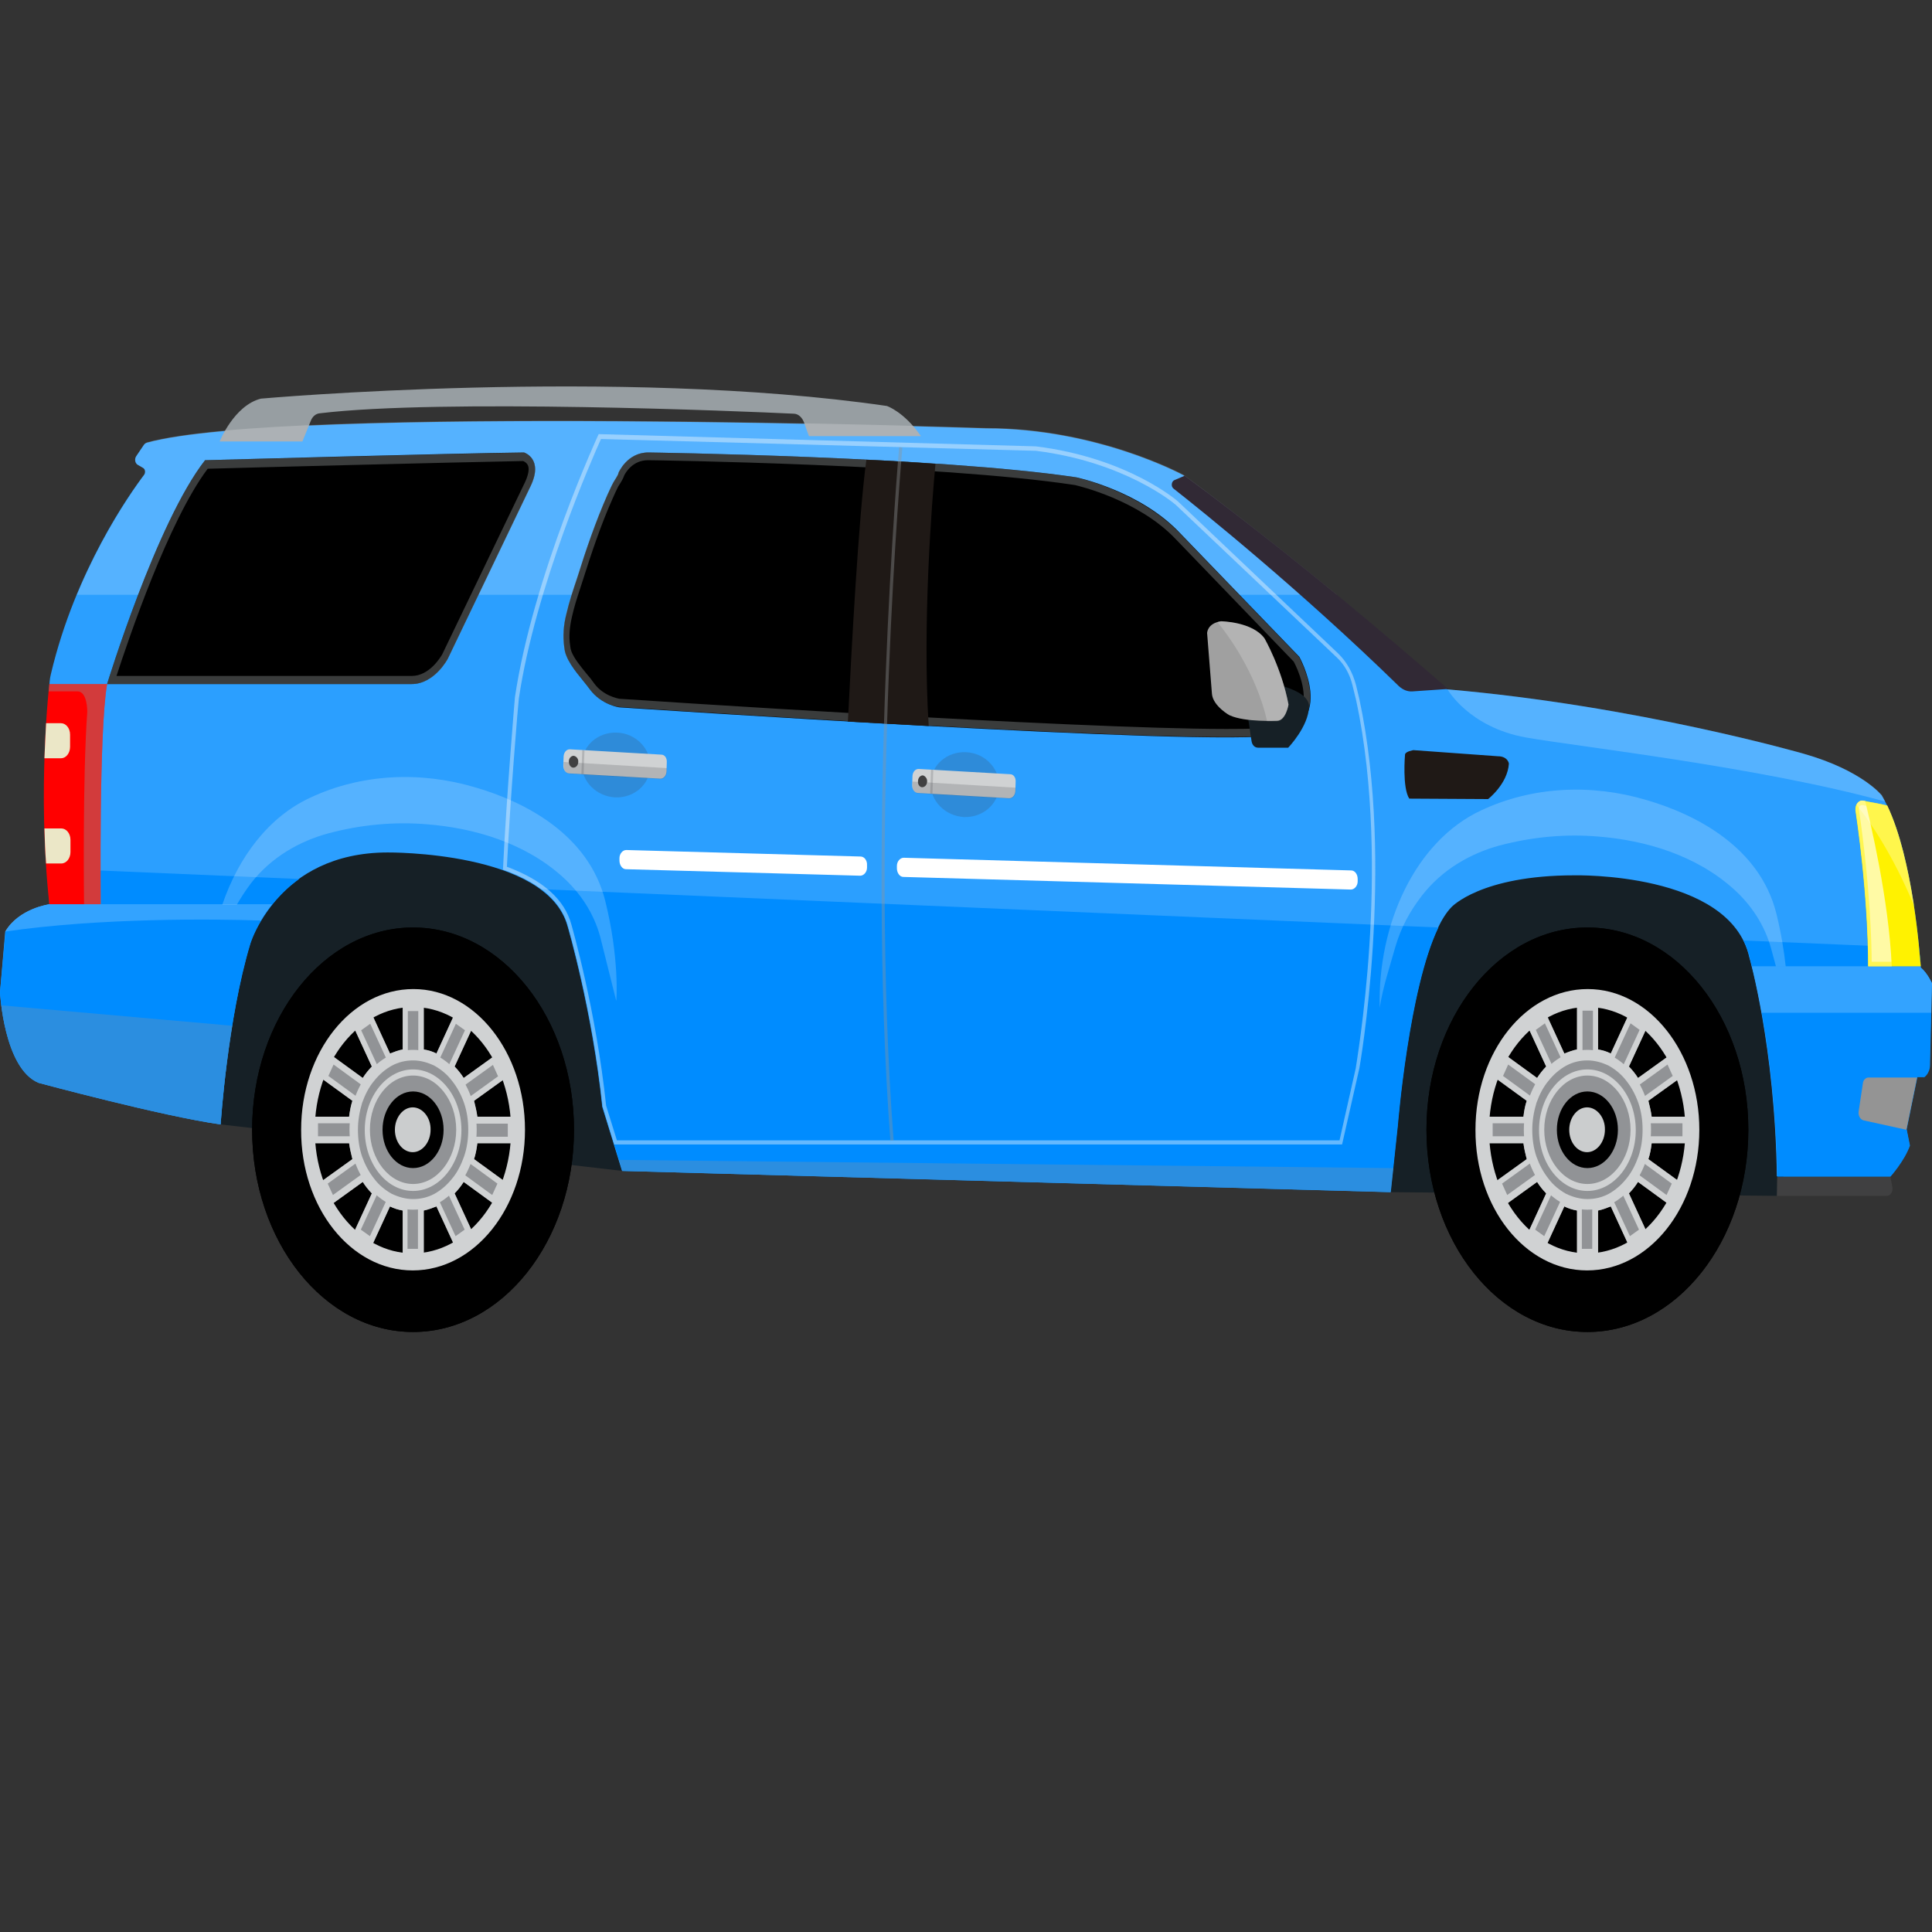 <svg width="30" height="30" viewBox="0 0 30 30" fill="none" xmlns="http://www.w3.org/2000/svg">
<rect x="0" y="0" width="30" height="30" fill="#333333" stroke="none"/>
<g clip-path="url(#clip0_2152_2560)">
<path d="M3.426 17.46L9.664 18.182L21.596 18.512L27.592 18.569L28.146 16.929L27.592 13.718L25.138 12.813H2.6L3.426 17.46Z" fill="#162026"/>
<path d="M29.824 15.023C29.824 15.023 29.718 13.18 29.219 12.351C29.219 12.351 28.917 11.964 28.01 11.705C28.01 11.705 25.425 10.958 22.472 10.704C22.472 10.704 20.497 8.944 18.376 7.38C18.376 7.38 17.046 6.652 15.312 6.652C15.312 6.652 4.429 6.285 2.283 6.874C2.262 6.88 2.242 6.893 2.227 6.918L2.116 7.083C2.086 7.127 2.096 7.19 2.136 7.216L2.222 7.266C2.257 7.285 2.262 7.342 2.237 7.374C2.015 7.665 1.169 8.862 0.791 10.464C0.771 10.54 0.766 10.616 0.766 10.698V14.041C0.766 14.041 0.292 14.105 0.081 14.466L0 15.409C0 15.409 0.06 16.593 0.6 16.815C0.6 16.815 2.524 17.334 3.426 17.46C3.426 17.46 3.532 15.827 3.885 14.649C3.885 14.649 4.308 13.237 6.021 13.237C6.021 13.237 8.495 13.212 8.813 14.383C8.813 14.383 9.195 15.681 9.352 17.188L9.659 18.182L21.59 18.512L21.701 17.48C21.701 17.48 21.923 14.719 22.538 14.086C22.538 14.086 22.991 13.592 24.447 13.592C24.447 13.592 26.866 13.535 27.163 14.864C27.163 14.864 27.561 16.245 27.591 18.265H29.35C29.35 18.265 29.567 18.024 29.652 17.783L29.602 17.53L29.768 16.72H29.869C29.869 16.72 29.965 16.663 29.965 16.517C29.965 16.504 29.965 16.498 29.965 16.485L29.995 15.257C30 15.27 29.93 15.111 29.824 15.023Z" fill="#2B9FFF"/>
<path d="M29.874 16.732C29.874 16.732 29.97 16.675 29.97 16.529C29.97 16.517 29.97 16.51 29.97 16.498L30 15.269C30 15.269 29.93 15.111 29.824 15.022C29.824 15.022 29.819 14.908 29.799 14.719L27.073 14.604C27.113 14.687 27.148 14.775 27.169 14.87C27.169 14.87 27.567 16.251 27.597 18.271H29.355C29.355 18.271 29.572 18.03 29.658 17.789L29.607 17.536L29.773 16.726H29.874V16.732Z" fill="#008CFF"/>
<path d="M3.89 14.649C3.89 14.649 4.066 14.066 4.646 13.649L0.771 13.484V14.041C0.771 14.041 0.297 14.104 0.086 14.465L0 15.409C0 15.409 0.06 16.593 0.6 16.814C0.6 16.814 2.524 17.334 3.426 17.46C3.426 17.46 3.532 15.827 3.89 14.649Z" fill="#008CFF"/>
<path d="M21.706 17.479C21.706 17.479 21.878 15.345 22.336 14.402L8.399 13.807C8.601 13.959 8.752 14.142 8.818 14.383C8.818 14.383 9.201 15.681 9.357 17.188L9.664 18.182L21.596 18.511L21.706 17.479Z" fill="#008CFF"/>
<path d="M13.771 6.304C9.599 5.696 4.051 6.19 4.051 6.19C3.633 6.297 3.411 6.855 3.411 6.855H4.696L4.827 6.532C4.852 6.468 4.903 6.424 4.963 6.418C6.853 6.19 11.538 6.386 12.325 6.424C12.395 6.424 12.456 6.481 12.486 6.563L12.561 6.772H14.3C14.038 6.392 13.771 6.304 13.771 6.304Z" fill="#979EA2"/>
<path opacity="0.2" d="M1.194 9.236H20.759C20.069 8.672 19.238 8.007 18.381 7.374C18.381 7.374 17.051 6.646 15.318 6.646C15.318 6.646 4.434 6.279 2.288 6.867C2.268 6.874 2.247 6.886 2.232 6.912L2.116 7.083C2.086 7.127 2.096 7.19 2.137 7.216L2.222 7.266C2.257 7.285 2.263 7.342 2.237 7.374C2.081 7.589 1.597 8.267 1.194 9.236Z" fill="white"/>
<path d="M27.148 17.543C27.148 19.278 26.03 20.683 24.649 20.683C23.268 20.683 22.15 19.278 22.15 17.543C22.15 15.808 23.268 14.402 24.649 14.402C26.03 14.402 27.148 15.808 27.148 17.543Z" fill="black"/>
<path d="M24.649 14.402C23.268 14.402 22.15 15.808 22.15 17.543C22.15 19.278 23.268 20.683 24.649 20.683C26.03 20.683 27.148 19.278 27.148 17.543C27.148 15.808 26.03 14.402 24.649 14.402ZM26.287 19.601C26.075 19.867 25.828 20.076 25.551 20.227C25.264 20.38 24.962 20.456 24.649 20.456C24.337 20.456 24.034 20.38 23.747 20.227C23.47 20.082 23.223 19.873 23.012 19.601C22.8 19.335 22.634 19.024 22.513 18.676C22.392 18.315 22.331 17.936 22.331 17.543C22.331 17.15 22.392 16.77 22.513 16.41C22.629 16.061 22.795 15.751 23.012 15.485C23.223 15.219 23.47 15.01 23.747 14.858C24.034 14.706 24.337 14.63 24.649 14.63C24.962 14.63 25.264 14.706 25.551 14.858C25.828 15.004 26.075 15.213 26.287 15.485C26.498 15.751 26.665 16.061 26.785 16.41C26.906 16.77 26.967 17.15 26.967 17.543C26.967 17.936 26.906 18.315 26.785 18.676C26.665 19.024 26.498 19.335 26.287 19.601Z" fill="black"/>
<path d="M24.649 15.092C23.576 15.092 22.699 16.194 22.699 17.543C22.699 18.891 23.576 19.993 24.649 19.993C25.722 19.993 26.599 18.891 26.599 17.543C26.599 16.194 25.722 15.092 24.649 15.092ZM26.347 17.543C26.347 17.834 26.302 18.113 26.216 18.372C26.131 18.625 26.01 18.853 25.853 19.05C25.697 19.246 25.516 19.398 25.314 19.506C25.103 19.619 24.881 19.67 24.654 19.67C24.422 19.67 24.201 19.613 23.994 19.506C23.793 19.398 23.611 19.246 23.455 19.05C23.299 18.853 23.178 18.625 23.092 18.372C23.002 18.106 22.961 17.828 22.961 17.543C22.961 17.251 23.007 16.973 23.092 16.713C23.178 16.46 23.299 16.232 23.455 16.036C23.611 15.839 23.793 15.688 23.994 15.58C24.206 15.466 24.427 15.415 24.654 15.415C24.886 15.415 25.108 15.472 25.314 15.58C25.516 15.688 25.697 15.839 25.853 16.036C26.01 16.232 26.131 16.46 26.216 16.713C26.302 16.979 26.347 17.258 26.347 17.543Z" fill="black"/>
<path d="M26.387 17.543C26.387 18.752 25.606 19.727 24.644 19.727C23.682 19.727 22.906 18.752 22.911 17.543C22.911 16.334 23.692 15.358 24.654 15.358C25.611 15.358 26.387 16.34 26.387 17.543Z" fill="#D0D2D3"/>
<path d="M26.201 17.543C26.201 18.619 25.501 19.493 24.644 19.493C23.788 19.493 23.092 18.619 23.097 17.543C23.097 16.467 23.798 15.593 24.654 15.593C25.511 15.593 26.201 16.467 26.201 17.543Z" fill="black"/>
<path d="M26.201 17.752V17.34H25.647C25.637 17.258 25.616 17.176 25.596 17.093L26.08 16.745L25.919 16.391L25.435 16.739C25.395 16.675 25.344 16.612 25.294 16.561L25.571 15.96L25.289 15.757L25.012 16.359C24.951 16.327 24.886 16.308 24.815 16.296V15.599H24.488V16.296C24.422 16.308 24.357 16.334 24.291 16.359L24.014 15.757L23.732 15.96L24.009 16.561C23.959 16.612 23.908 16.675 23.868 16.739L23.389 16.391L23.228 16.745L23.707 17.093C23.681 17.169 23.666 17.252 23.656 17.34H23.102V17.752H23.656C23.666 17.834 23.686 17.916 23.707 17.999L23.223 18.347L23.384 18.702L23.868 18.353C23.908 18.417 23.959 18.48 24.009 18.531L23.732 19.132L24.014 19.335L24.291 18.733C24.352 18.765 24.417 18.784 24.488 18.797V19.493H24.815V18.797C24.881 18.784 24.946 18.759 25.012 18.733L25.289 19.335L25.571 19.132L25.294 18.531C25.344 18.48 25.395 18.417 25.435 18.353L25.914 18.702L26.075 18.347L25.596 17.999C25.621 17.923 25.637 17.841 25.647 17.752H26.201Z" fill="#919396"/>
<path d="M25.123 17.543C25.123 17.872 24.911 18.138 24.649 18.138C24.387 18.138 24.175 17.872 24.175 17.543C24.175 17.214 24.387 16.948 24.649 16.948C24.911 16.948 25.123 17.214 25.123 17.543Z" fill="black"/>
<path d="M24.649 18.493C24.236 18.493 23.898 18.069 23.898 17.549C23.898 17.03 24.236 16.606 24.649 16.606C25.062 16.606 25.4 17.03 25.4 17.549C25.4 18.069 25.062 18.493 24.649 18.493ZM24.649 16.701C24.281 16.701 23.979 17.081 23.979 17.543C23.979 18.005 24.281 18.385 24.649 18.385C25.017 18.385 25.319 18.005 25.319 17.543C25.319 17.081 25.017 16.701 24.649 16.701Z" fill="#D0D2D3"/>
<path d="M24.921 17.543C24.921 17.733 24.795 17.891 24.644 17.891C24.493 17.891 24.367 17.739 24.367 17.543C24.367 17.353 24.493 17.195 24.644 17.195C24.795 17.195 24.926 17.353 24.921 17.543Z" fill="#CBCDCE"/>
<path d="M24.649 16.302C24.105 16.302 23.662 16.859 23.662 17.543C23.662 18.227 24.105 18.784 24.649 18.784C25.193 18.784 25.637 18.227 25.637 17.543C25.637 16.859 25.193 16.302 24.649 16.302ZM25.506 17.543C25.506 17.688 25.486 17.828 25.44 17.961C25.395 18.087 25.334 18.208 25.254 18.303C25.173 18.404 25.082 18.48 24.982 18.537C24.876 18.594 24.765 18.619 24.649 18.619C24.533 18.619 24.422 18.587 24.317 18.537C24.216 18.48 24.12 18.404 24.045 18.303C23.964 18.201 23.904 18.087 23.858 17.961C23.813 17.828 23.793 17.688 23.793 17.543C23.793 17.397 23.818 17.258 23.858 17.125C23.904 16.998 23.964 16.878 24.045 16.783C24.125 16.682 24.216 16.606 24.317 16.549C24.422 16.492 24.533 16.466 24.649 16.466C24.765 16.466 24.876 16.498 24.982 16.549C25.082 16.606 25.178 16.682 25.254 16.783C25.334 16.884 25.395 16.998 25.44 17.125C25.486 17.258 25.506 17.397 25.506 17.543Z" fill="#D0D2D3"/>
<path d="M24.654 15.435C23.727 15.435 22.971 16.378 22.966 17.549C22.966 18.714 23.717 19.664 24.644 19.664C25.571 19.664 26.327 18.721 26.332 17.549C26.332 16.378 25.581 15.435 24.654 15.435ZM24.644 19.462C23.803 19.462 23.122 18.607 23.122 17.549C23.122 16.492 23.808 15.637 24.649 15.637C25.491 15.637 26.171 16.492 26.171 17.549C26.171 18.6 25.486 19.462 24.644 19.462Z" fill="#D0D2D3"/>
<path d="M26.201 17.752V17.34H25.647C25.637 17.258 25.616 17.176 25.596 17.093L26.08 16.745L25.919 16.391L25.435 16.739C25.395 16.675 25.344 16.612 25.294 16.561L25.571 15.96L25.289 15.757L25.012 16.359C24.951 16.327 24.886 16.308 24.815 16.296V15.599H24.488V16.296C24.422 16.308 24.357 16.334 24.291 16.359L24.014 15.757L23.732 15.96L24.009 16.561C23.959 16.612 23.908 16.675 23.868 16.739L23.389 16.391L23.228 16.745L23.707 17.093C23.681 17.169 23.666 17.252 23.656 17.34H23.102V17.752H23.656C23.666 17.834 23.686 17.916 23.707 17.999L23.223 18.347L23.384 18.702L23.868 18.353C23.908 18.417 23.959 18.48 24.009 18.531L23.732 19.132L24.014 19.335L24.291 18.733C24.352 18.765 24.417 18.784 24.488 18.797V19.493H24.815V18.797C24.881 18.784 24.946 18.759 25.012 18.733L25.289 19.335L25.571 19.132L25.294 18.531C25.344 18.48 25.395 18.417 25.435 18.353L25.914 18.702L26.075 18.347L25.596 17.999C25.621 17.923 25.637 17.841 25.647 17.752H26.201ZM25.551 18.081L25.959 18.379L25.878 18.556L25.47 18.258L25.41 18.214L25.364 18.284C25.324 18.341 25.279 18.398 25.233 18.448L25.178 18.505L25.213 18.581L25.45 19.094L25.309 19.195L25.072 18.683L25.037 18.607L24.971 18.638C24.916 18.664 24.855 18.689 24.795 18.695L24.724 18.708V18.797V19.392H24.563V18.797V18.708L24.493 18.695C24.432 18.683 24.372 18.664 24.316 18.638L24.251 18.607L24.216 18.683L23.979 19.195L23.838 19.094L24.075 18.581L24.11 18.505L24.054 18.448C24.009 18.398 23.964 18.347 23.923 18.284L23.878 18.214L23.817 18.258L23.404 18.556L23.324 18.379L23.737 18.081L23.797 18.037L23.772 17.954C23.752 17.885 23.737 17.809 23.727 17.733L23.717 17.644H23.646H23.178V17.442H23.651H23.722L23.732 17.353C23.742 17.277 23.757 17.201 23.782 17.131L23.808 17.049L23.747 17.005L23.339 16.707L23.419 16.53L23.828 16.828L23.888 16.872L23.933 16.802C23.974 16.745 24.019 16.688 24.064 16.637L24.12 16.581L24.085 16.505L23.848 15.992L23.989 15.89L24.226 16.403L24.261 16.479L24.326 16.448C24.382 16.422 24.442 16.397 24.503 16.391L24.573 16.378V16.289V15.694H24.735V16.289V16.378L24.805 16.391C24.866 16.403 24.926 16.422 24.982 16.448L25.047 16.479L25.082 16.403L25.319 15.89L25.46 15.992L25.223 16.505L25.188 16.581L25.244 16.637C25.289 16.688 25.334 16.739 25.375 16.802L25.42 16.872L25.48 16.828L25.893 16.53L25.974 16.707L25.561 17.005L25.5 17.049L25.526 17.131C25.546 17.201 25.561 17.277 25.571 17.353L25.581 17.442H25.652H26.125V17.644H25.652H25.581L25.571 17.733C25.561 17.809 25.546 17.885 25.521 17.954L25.495 18.037L25.551 18.081Z" fill="#D0D2D3"/>
<path d="M8.913 17.543C8.913 19.278 7.795 20.683 6.414 20.683C5.034 20.683 3.915 19.278 3.915 17.543C3.915 15.808 5.034 14.402 6.414 14.402C7.795 14.402 8.913 15.808 8.913 17.543Z" fill="black"/>
<path d="M6.414 14.402C5.034 14.402 3.915 15.808 3.915 17.543C3.915 19.278 5.034 20.683 6.414 20.683C7.795 20.683 8.913 19.278 8.913 17.543C8.913 15.808 7.795 14.402 6.414 14.402ZM8.052 19.601C7.84 19.867 7.593 20.076 7.316 20.227C7.029 20.38 6.727 20.456 6.414 20.456C6.102 20.456 5.799 20.38 5.512 20.227C5.235 20.082 4.988 19.873 4.777 19.601C4.565 19.335 4.399 19.024 4.278 18.676C4.157 18.315 4.096 17.936 4.096 17.543C4.096 17.15 4.157 16.77 4.278 16.41C4.394 16.061 4.56 15.751 4.777 15.485C4.988 15.219 5.235 15.01 5.512 14.858C5.799 14.706 6.102 14.63 6.414 14.63C6.727 14.63 7.029 14.706 7.316 14.858C7.593 15.004 7.84 15.213 8.052 15.485C8.263 15.751 8.43 16.061 8.551 16.41C8.672 16.77 8.732 17.15 8.732 17.543C8.732 17.936 8.672 18.315 8.551 18.676C8.43 19.024 8.263 19.335 8.052 19.601Z" fill="black"/>
<path d="M6.414 15.092C5.341 15.092 4.464 16.194 4.464 17.543C4.464 18.891 5.341 19.993 6.414 19.993C7.488 19.993 8.364 18.891 8.364 17.543C8.364 16.194 7.488 15.092 6.414 15.092ZM8.112 17.543C8.112 17.834 8.067 18.113 7.981 18.372C7.896 18.625 7.775 18.853 7.619 19.05C7.462 19.246 7.281 19.398 7.079 19.506C6.868 19.619 6.646 19.67 6.419 19.67C6.188 19.67 5.966 19.613 5.759 19.506C5.558 19.398 5.376 19.246 5.22 19.05C5.064 18.853 4.943 18.625 4.857 18.372C4.767 18.106 4.726 17.828 4.726 17.543C4.726 17.251 4.772 16.973 4.857 16.713C4.943 16.46 5.064 16.232 5.22 16.036C5.376 15.839 5.558 15.688 5.759 15.58C5.971 15.466 6.193 15.415 6.419 15.415C6.651 15.415 6.873 15.472 7.079 15.58C7.281 15.688 7.462 15.839 7.619 16.036C7.775 16.232 7.896 16.46 7.981 16.713C8.067 16.979 8.112 17.258 8.112 17.543Z" fill="black"/>
<path d="M8.152 17.543C8.152 18.752 7.371 19.727 6.409 19.727C5.447 19.727 4.671 18.752 4.676 17.543C4.676 16.334 5.457 15.358 6.419 15.358C7.377 15.358 8.152 16.34 8.152 17.543Z" fill="#D0D2D3"/>
<path d="M7.966 17.543C7.966 18.619 7.266 19.493 6.409 19.493C5.553 19.493 4.857 18.619 4.862 17.543C4.862 16.467 5.563 15.593 6.419 15.593C7.276 15.593 7.966 16.467 7.966 17.543Z" fill="black"/>
<path d="M7.966 17.752V17.34H7.412C7.402 17.258 7.381 17.176 7.361 17.093L7.845 16.745L7.684 16.391L7.2 16.739C7.16 16.675 7.109 16.612 7.059 16.561L7.336 15.96L7.054 15.757L6.777 16.359C6.716 16.327 6.651 16.308 6.58 16.296V15.599H6.253V16.296C6.187 16.308 6.122 16.334 6.056 16.359L5.779 15.757L5.497 15.96L5.774 16.561C5.724 16.612 5.673 16.675 5.633 16.739L5.154 16.391L4.993 16.745L5.472 17.093C5.447 17.169 5.432 17.252 5.421 17.34H4.867V17.752H5.421C5.432 17.834 5.452 17.916 5.472 17.999L4.988 18.347L5.149 18.702L5.633 18.353C5.673 18.417 5.724 18.48 5.774 18.531L5.497 19.132L5.779 19.335L6.056 18.733C6.117 18.765 6.182 18.784 6.253 18.797V19.493H6.58V18.797C6.646 18.784 6.711 18.759 6.777 18.733L7.054 19.335L7.336 19.132L7.059 18.531C7.109 18.48 7.16 18.417 7.2 18.353L7.679 18.702L7.84 18.347L7.361 17.999C7.386 17.923 7.402 17.841 7.412 17.752H7.966Z" fill="#919396"/>
<path d="M6.888 17.543C6.888 17.872 6.676 18.138 6.414 18.138C6.152 18.138 5.94 17.872 5.94 17.543C5.94 17.214 6.152 16.948 6.414 16.948C6.676 16.948 6.888 17.214 6.888 17.543Z" fill="black"/>
<path d="M6.414 18.493C6.001 18.493 5.664 18.069 5.664 17.549C5.664 17.03 6.001 16.606 6.414 16.606C6.827 16.606 7.165 17.03 7.165 17.549C7.165 18.069 6.827 18.493 6.414 18.493ZM6.414 16.701C6.041 16.701 5.744 17.081 5.744 17.543C5.744 18.005 6.047 18.385 6.414 18.385C6.782 18.385 7.084 18.005 7.084 17.543C7.084 17.081 6.782 16.701 6.414 16.701Z" fill="#D0D2D3"/>
<path d="M6.686 17.543C6.686 17.733 6.56 17.891 6.409 17.891C6.258 17.891 6.132 17.739 6.132 17.543C6.132 17.353 6.258 17.195 6.409 17.195C6.56 17.195 6.691 17.353 6.686 17.543Z" fill="#CBCDCE"/>
<path d="M6.414 16.302C5.87 16.302 5.427 16.859 5.427 17.543C5.427 18.227 5.87 18.784 6.414 18.784C6.958 18.784 7.402 18.227 7.402 17.543C7.402 16.859 6.958 16.302 6.414 16.302ZM7.271 17.543C7.271 17.688 7.251 17.828 7.205 17.961C7.16 18.087 7.1 18.208 7.019 18.303C6.938 18.404 6.848 18.48 6.747 18.537C6.641 18.594 6.53 18.619 6.414 18.619C6.298 18.619 6.188 18.587 6.082 18.537C5.981 18.48 5.885 18.404 5.81 18.303C5.729 18.201 5.669 18.087 5.623 17.961C5.578 17.828 5.558 17.688 5.558 17.543C5.558 17.397 5.583 17.258 5.623 17.125C5.669 16.998 5.729 16.878 5.81 16.783C5.89 16.682 5.981 16.606 6.082 16.549C6.188 16.492 6.298 16.466 6.414 16.466C6.53 16.466 6.641 16.498 6.747 16.549C6.848 16.606 6.943 16.682 7.019 16.783C7.1 16.884 7.16 16.998 7.205 17.125C7.251 17.258 7.271 17.397 7.271 17.543Z" fill="#D0D2D3"/>
<path d="M6.419 15.435C5.492 15.435 4.736 16.378 4.731 17.549C4.731 18.714 5.482 19.664 6.409 19.664C7.336 19.664 8.092 18.721 8.097 17.549C8.097 16.378 7.346 15.435 6.419 15.435ZM6.409 19.462C5.568 19.462 4.888 18.607 4.888 17.549C4.888 16.492 5.573 15.637 6.414 15.637C7.256 15.637 7.936 16.492 7.936 17.549C7.936 18.6 7.251 19.462 6.409 19.462Z" fill="#D0D2D3"/>
<path d="M7.966 17.752V17.34H7.412C7.402 17.258 7.381 17.176 7.361 17.093L7.845 16.745L7.684 16.391L7.2 16.739C7.16 16.675 7.109 16.612 7.059 16.561L7.336 15.96L7.054 15.757L6.777 16.359C6.716 16.327 6.651 16.308 6.58 16.296V15.599H6.253V16.296C6.187 16.308 6.122 16.334 6.056 16.359L5.779 15.757L5.497 15.96L5.774 16.561C5.724 16.612 5.673 16.675 5.633 16.739L5.154 16.391L4.993 16.745L5.472 17.093C5.447 17.169 5.432 17.252 5.421 17.34H4.867V17.752H5.421C5.432 17.834 5.452 17.916 5.472 17.999L4.988 18.347L5.149 18.702L5.633 18.353C5.673 18.417 5.724 18.48 5.774 18.531L5.497 19.132L5.779 19.335L6.056 18.733C6.117 18.765 6.182 18.784 6.253 18.797V19.493H6.58V18.797C6.646 18.784 6.711 18.759 6.777 18.733L7.054 19.335L7.336 19.132L7.059 18.531C7.109 18.48 7.16 18.417 7.2 18.353L7.679 18.702L7.84 18.347L7.361 17.999C7.386 17.923 7.402 17.841 7.412 17.752H7.966ZM7.316 18.081L7.724 18.379L7.643 18.556L7.235 18.258L7.175 18.214L7.13 18.284C7.089 18.341 7.044 18.398 6.999 18.448L6.943 18.505L6.978 18.581L7.215 19.094L7.074 19.195L6.837 18.683L6.802 18.607L6.737 18.638C6.681 18.664 6.621 18.689 6.56 18.695L6.49 18.708V18.797V19.392H6.328V18.797V18.708L6.258 18.695C6.197 18.683 6.137 18.664 6.082 18.638L6.016 18.607L5.981 18.683L5.744 19.195L5.603 19.094L5.84 18.581L5.875 18.505L5.819 18.448C5.774 18.398 5.729 18.347 5.688 18.284L5.643 18.214L5.583 18.258L5.17 18.556L5.089 18.379L5.502 18.081L5.563 18.037L5.537 17.954C5.517 17.885 5.502 17.809 5.492 17.733L5.482 17.644H5.411H4.938V17.442H5.411H5.482L5.492 17.353C5.502 17.277 5.517 17.201 5.542 17.131L5.568 17.049L5.507 17.005L5.099 16.707L5.18 16.53L5.588 16.828L5.648 16.872L5.694 16.802C5.734 16.745 5.779 16.688 5.825 16.637L5.88 16.581L5.845 16.511L5.608 15.998L5.749 15.897L5.986 16.41L6.021 16.486L6.087 16.454C6.142 16.429 6.202 16.403 6.263 16.397L6.333 16.384V16.296V15.7H6.495V16.296V16.384L6.565 16.397C6.626 16.41 6.686 16.429 6.742 16.454L6.807 16.486L6.842 16.41L7.079 15.897L7.22 15.998L6.983 16.511L6.948 16.587L7.004 16.644C7.049 16.695 7.094 16.745 7.135 16.808L7.18 16.878L7.24 16.834L7.654 16.536L7.734 16.713L7.321 17.011L7.261 17.055L7.286 17.138C7.306 17.207 7.321 17.283 7.331 17.359L7.341 17.448H7.412H7.885V17.651H7.407H7.336L7.326 17.739C7.316 17.815 7.301 17.891 7.276 17.961L7.25 18.043L7.316 18.081Z" fill="#D0D2D3"/>
<path d="M1.663 10.622C1.663 10.622 2.428 8.115 3.184 7.146C3.184 7.146 7.024 7.039 8.137 7.026C8.137 7.026 8.445 7.121 8.238 7.551L6.953 10.23C6.953 10.23 6.747 10.622 6.394 10.622C6.046 10.622 1.663 10.622 1.663 10.622Z" fill="black"/>
<path d="M8.793 9.54C8.838 9.343 8.903 9.153 8.964 8.97C9.1 8.533 9.251 8.096 9.432 7.684C9.463 7.621 9.488 7.558 9.523 7.494C9.538 7.463 9.604 7.374 9.604 7.342C9.604 7.342 9.735 7.026 10.067 7.026C10.067 7.026 14.557 7.089 16.713 7.412C16.713 7.412 17.711 7.621 18.331 8.286L20.175 10.198C20.175 10.198 20.754 11.23 19.812 11.414C18.87 11.604 9.614 10.983 9.614 10.983C9.614 10.983 9.337 10.945 9.16 10.705C9.044 10.546 8.868 10.369 8.793 10.179C8.777 10.141 8.767 10.097 8.762 10.052C8.737 9.875 8.752 9.704 8.793 9.54Z" fill="black"/>
<path d="M18.396 7.387L18.235 7.456C18.189 7.475 18.179 7.558 18.225 7.589C18.638 7.912 20.19 9.16 21.721 10.654C21.782 10.711 21.858 10.742 21.933 10.736L22.487 10.698C22.477 10.698 20.512 8.944 18.396 7.387Z" fill="#312935"/>
<path opacity="0.4" d="M21.107 10.85L21.057 10.641C21.006 10.445 20.91 10.274 20.779 10.147L18.29 7.785C18.29 7.785 17.52 7.108 16.084 6.931L9.296 6.741C9.296 6.741 8.279 8.931 7.996 10.825C7.996 10.825 7.865 12.351 7.81 13.503C8.284 13.668 8.697 13.94 8.818 14.377C8.818 14.377 9.201 15.675 9.357 17.182L9.538 17.771H20.84L21.107 16.593C21.107 16.606 21.666 13.446 21.107 10.85ZM21.052 16.587L20.8 17.707H9.579L9.412 17.169C9.256 15.688 8.883 14.396 8.873 14.358C8.767 13.965 8.43 13.668 7.871 13.459C7.926 12.351 8.047 10.913 8.057 10.844C8.314 9.115 9.201 7.108 9.332 6.817L16.084 7C17.464 7.171 18.235 7.817 18.26 7.842L20.759 10.21C20.875 10.318 20.961 10.47 21.001 10.641L21.057 10.869C21.344 12.199 21.329 13.68 21.263 14.693C21.193 15.763 21.057 16.542 21.052 16.587Z" fill="#FCFCFC"/>
<path d="M21.817 11.718C21.817 11.718 21.772 12.23 21.883 12.401L23.107 12.408C23.107 12.408 23.41 12.174 23.43 11.857C23.43 11.857 23.415 11.743 23.258 11.743L21.948 11.648C21.948 11.648 21.822 11.667 21.817 11.718Z" fill="#1F1916"/>
<path d="M1.663 10.622H0.766C0.766 10.622 0.574 12.268 0.766 14.041H1.562C1.567 14.041 1.532 11.382 1.663 10.622Z" fill="#FF0000"/>
<path opacity="0.2" d="M27.355 15.726H29.99L30 15.27C30 15.27 29.93 15.111 29.824 15.023C29.824 15.023 29.824 15.017 29.824 15.004H27.204C27.239 15.143 27.294 15.39 27.355 15.726Z" fill="white"/>
<path d="M29.012 16.732C28.972 16.732 28.932 16.77 28.927 16.821L28.861 17.258C28.851 17.321 28.886 17.385 28.937 17.397L29.602 17.543L29.768 16.732H29.012Z" fill="#949494"/>
<path d="M29.823 15.004C29.813 14.82 29.703 13.338 29.305 12.509C29.189 12.477 29.007 12.452 28.932 12.433C28.861 12.42 28.801 12.496 28.811 12.585C29.022 14.022 29.007 15.004 29.007 15.004H29.823Z" fill="#FFF200"/>
<path d="M29.375 15.004C29.329 13.959 29.037 12.743 28.962 12.439C28.952 12.439 28.942 12.433 28.936 12.433C28.866 12.42 28.805 12.496 28.816 12.585C29.027 14.022 29.012 15.004 29.012 15.004H29.375Z" fill="#FFFAA5"/>
<path opacity="0.5" d="M29.763 14.934H29.607H29.063C29.063 14.68 29.042 13.781 28.866 12.572C28.861 12.547 28.871 12.528 28.876 12.521C28.886 12.509 28.896 12.502 28.911 12.502C28.916 12.502 28.916 12.502 28.922 12.502C29.012 12.521 29.178 12.547 29.269 12.572L29.34 12.591C29.33 12.566 29.314 12.534 29.304 12.509C29.189 12.477 29.007 12.452 28.932 12.433C28.927 12.433 28.922 12.433 28.916 12.433C28.851 12.433 28.801 12.509 28.816 12.585C29.027 14.022 29.012 15.003 29.012 15.003H29.828C29.828 14.991 29.823 14.965 29.823 14.934H29.763Z" fill="#FFF200"/>
<path d="M29.385 18.436L29.355 18.277H27.596L27.591 18.569H29.299C29.355 18.569 29.395 18.505 29.385 18.436Z" fill="#404041"/>
<path opacity="0.4" d="M1.663 10.622H1.401H0.766L0.756 10.736C0.756 10.736 1.048 10.736 1.204 10.736C1.36 10.736 1.355 11.053 1.355 11.053C1.28 12.091 1.305 14.041 1.305 14.041H1.567C1.567 14.041 1.532 11.382 1.663 10.622Z" fill="#909596"/>
<path opacity="0.3" d="M3.608 15.928L0.02 15.611C0.065 15.96 0.201 16.65 0.599 16.814C0.599 16.814 2.524 17.334 3.426 17.46C3.426 17.46 3.471 16.751 3.608 15.928Z" fill="#909596"/>
<path opacity="0.2" d="M27.576 15.004H27.728C27.703 14.769 27.657 14.484 27.582 14.181C27.325 13.161 26.347 12.648 25.556 12.42C24.72 12.173 23.803 12.205 22.996 12.585C21.979 13.06 21.389 14.351 21.424 15.649C21.475 15.32 21.576 15.029 21.666 14.706C21.757 14.396 21.893 14.149 22.079 13.908C22.397 13.497 22.84 13.25 23.284 13.129C23.788 12.996 24.306 12.946 24.82 12.99C25.541 13.047 26.332 13.275 26.922 13.807C27.189 14.047 27.405 14.364 27.506 14.744L27.576 15.004Z" fill="white"/>
<g opacity="0.4">
<path d="M8.137 7.026C7.019 7.045 3.184 7.146 3.184 7.146C2.428 8.115 1.663 10.622 1.663 10.622C1.663 10.622 6.046 10.622 6.399 10.622C6.752 10.622 6.958 10.23 6.958 10.23L8.243 7.551C8.445 7.121 8.137 7.026 8.137 7.026ZM8.152 7.488L6.867 10.16C6.852 10.185 6.676 10.496 6.394 10.496H1.809C1.995 9.926 2.615 8.09 3.225 7.279C3.643 7.266 7.059 7.178 8.122 7.159C8.142 7.165 8.188 7.191 8.203 7.241C8.218 7.292 8.203 7.38 8.152 7.488Z" fill="#909596"/>
<path d="M20.169 10.198L18.325 8.286C17.7 7.627 16.708 7.412 16.708 7.412C14.551 7.089 10.062 7.026 10.062 7.026C9.729 7.026 9.598 7.342 9.598 7.342C9.598 7.374 9.533 7.463 9.518 7.494C9.487 7.558 9.457 7.621 9.427 7.684C9.246 8.096 9.099 8.533 8.958 8.97C8.898 9.153 8.832 9.343 8.787 9.54C8.752 9.704 8.732 9.875 8.757 10.046C8.762 10.09 8.772 10.135 8.787 10.173C8.863 10.363 9.039 10.54 9.155 10.698C9.331 10.945 9.608 10.977 9.608 10.977C9.608 10.977 16.597 11.445 19.046 11.445C19.414 11.445 19.681 11.433 19.807 11.407C20.749 11.224 20.169 10.198 20.169 10.198ZM20.22 10.983C20.169 11.142 20.023 11.243 19.791 11.287C19.681 11.312 19.429 11.319 19.046 11.319C16.647 11.319 9.795 10.863 9.613 10.85C9.593 10.844 9.367 10.806 9.225 10.61C9.19 10.559 9.15 10.508 9.105 10.458C9.014 10.344 8.918 10.23 8.873 10.116C8.863 10.09 8.858 10.065 8.853 10.021C8.832 9.888 8.843 9.742 8.883 9.571C8.913 9.432 8.958 9.293 9.004 9.153C9.019 9.109 9.034 9.058 9.049 9.014C9.18 8.602 9.326 8.159 9.513 7.741C9.543 7.672 9.573 7.608 9.598 7.558C9.603 7.551 9.608 7.539 9.618 7.526C9.654 7.469 9.679 7.425 9.694 7.38C9.719 7.33 9.83 7.146 10.062 7.146C10.137 7.146 14.571 7.21 16.693 7.532C16.743 7.545 17.68 7.76 18.26 8.375L20.089 10.274C20.164 10.413 20.3 10.749 20.22 10.983Z" fill="#909596"/>
</g>
<path opacity="0.2" d="M15.514 12.212C15.504 12.49 15.257 12.699 14.965 12.687C14.673 12.668 14.441 12.433 14.451 12.155C14.461 11.876 14.708 11.667 15 11.68C15.293 11.692 15.524 11.933 15.514 12.212Z" fill="#404041"/>
<path d="M15.685 12.022L14.264 11.94C14.214 11.94 14.174 11.984 14.169 12.047L14.164 12.193C14.164 12.256 14.199 12.307 14.249 12.313L15.67 12.395C15.72 12.395 15.761 12.351 15.766 12.288L15.771 12.142C15.776 12.072 15.736 12.022 15.685 12.022Z" fill="#D0D2D3"/>
<path opacity="0.2" d="M14.168 12.136V12.199C14.168 12.262 14.204 12.313 14.254 12.319L15.675 12.402C15.725 12.402 15.766 12.357 15.771 12.294V12.231L14.168 12.136Z" fill="#404041"/>
<path opacity="0.2" d="M14.492 11.953L14.457 11.951L14.444 12.324L14.479 12.326L14.492 11.953Z" fill="#404041"/>
<path d="M14.396 12.136C14.396 12.186 14.36 12.224 14.32 12.224C14.28 12.224 14.249 12.18 14.255 12.129C14.255 12.079 14.29 12.04 14.33 12.04C14.365 12.047 14.401 12.091 14.396 12.136Z" fill="#404041"/>
<path opacity="0.2" d="M10.098 11.907C10.088 12.186 9.841 12.395 9.548 12.382C9.256 12.363 9.024 12.129 9.034 11.85C9.045 11.572 9.291 11.363 9.584 11.376C9.876 11.388 10.108 11.629 10.098 11.907Z" fill="#404041"/>
<path d="M10.269 11.718L8.848 11.635C8.797 11.635 8.757 11.68 8.752 11.743L8.747 11.889C8.747 11.952 8.782 12.002 8.833 12.009L10.254 12.091C10.304 12.091 10.344 12.047 10.349 11.983L10.354 11.838C10.359 11.768 10.319 11.718 10.269 11.718Z" fill="#D0D2D3"/>
<path opacity="0.2" d="M8.752 11.832V11.895C8.752 11.958 8.787 12.009 8.838 12.015L10.258 12.098C10.309 12.098 10.349 12.053 10.354 11.99V11.927L8.752 11.832Z" fill="#404041"/>
<path opacity="0.2" d="M9.076 11.649L9.041 11.647L9.028 12.02L9.063 12.022L9.076 11.649Z" fill="#404041"/>
<path d="M8.979 11.831C8.979 11.882 8.943 11.92 8.903 11.92C8.863 11.92 8.833 11.876 8.833 11.825C8.833 11.774 8.868 11.736 8.908 11.736C8.953 11.743 8.984 11.787 8.979 11.831Z" fill="#404041"/>
<path opacity="0.2" d="M0.081 14.465C1.557 14.25 3.32 14.269 4.051 14.294C4.096 14.218 4.157 14.13 4.227 14.041H0.766C0.766 14.041 0.292 14.104 0.081 14.465Z" fill="white"/>
<path opacity="0.2" d="M9.397 13.984C9.14 12.965 8.163 12.452 7.372 12.224C6.535 11.977 5.618 12.009 4.812 12.389C4.172 12.686 3.704 13.307 3.452 14.047H3.678C3.744 13.934 3.814 13.826 3.895 13.718C4.212 13.307 4.656 13.06 5.099 12.94C5.603 12.806 6.122 12.756 6.636 12.8C7.357 12.857 8.148 13.085 8.737 13.617C9.004 13.858 9.221 14.174 9.322 14.554L9.569 15.542C9.574 15.536 9.619 14.871 9.397 13.984Z" fill="white"/>
<path opacity="0.3" d="M9.664 18.182L21.596 18.511L21.636 18.138L9.609 18.011L9.664 18.182Z" fill="#909596"/>
<path d="M20.981 13.516L14.033 13.319C13.977 13.319 13.927 13.376 13.927 13.446V13.484C13.927 13.554 13.972 13.617 14.027 13.617L20.976 13.813C21.031 13.813 21.082 13.756 21.082 13.687V13.649C21.082 13.573 21.036 13.516 20.981 13.516Z" fill="white"/>
<path d="M13.362 13.3L9.724 13.199C9.669 13.199 9.619 13.256 9.619 13.326V13.364C9.619 13.434 9.664 13.497 9.719 13.497L13.357 13.598C13.413 13.598 13.463 13.541 13.463 13.472V13.434C13.468 13.364 13.423 13.3 13.362 13.3Z" fill="white"/>
<path d="M19.565 10.578L19.354 10.976L19.434 11.508C19.444 11.572 19.485 11.61 19.535 11.61H20.003C20.003 11.61 20.321 11.28 20.326 10.97C20.331 10.673 19.565 10.578 19.565 10.578Z" fill="#162026"/>
<path d="M18.819 10.774L18.744 9.831C18.744 9.831 18.744 9.679 18.96 9.647C18.96 9.647 19.449 9.653 19.636 9.913C19.636 9.913 19.902 10.375 20.008 10.939C20.008 10.939 19.968 11.186 19.832 11.192C19.832 11.192 19.338 11.217 19.101 11.11C19.101 11.116 18.834 10.964 18.819 10.774Z" fill="#A0A0A0"/>
<path opacity="0.2" d="M18.96 9.647C18.94 9.647 18.92 9.653 18.905 9.66C19.061 9.85 19.504 10.445 19.676 11.198C19.771 11.198 19.832 11.198 19.832 11.198C19.968 11.192 20.008 10.945 20.008 10.945C19.902 10.382 19.635 9.919 19.635 9.919C19.449 9.653 18.96 9.647 18.96 9.647Z" fill="white"/>
<path opacity="0.3" d="M29.305 12.509C29.189 12.477 29.008 12.452 28.932 12.433C28.887 12.42 28.846 12.452 28.826 12.496C29.018 12.731 29.38 13.243 29.723 14.067C29.642 13.56 29.517 12.946 29.305 12.509Z" fill="white"/>
<path opacity="0.2" d="M29.224 12.351C29.224 12.351 28.922 11.965 28.015 11.705C28.015 11.705 25.43 10.958 22.477 10.705C22.477 10.705 22.81 11.293 23.697 11.452C24.483 11.591 27.32 11.908 29.27 12.446C29.255 12.408 29.239 12.376 29.224 12.351Z" fill="white"/>
<path d="M0.716 13.408H0.952C1.033 13.408 1.094 13.326 1.094 13.231V13.041C1.094 12.94 1.028 12.864 0.952 12.864H0.69C0.695 13.041 0.701 13.225 0.716 13.408Z" fill="#EBE7C7"/>
<path d="M0.69 11.774H0.947C1.028 11.774 1.088 11.692 1.088 11.597V11.407C1.088 11.306 1.023 11.23 0.947 11.23H0.716C0.706 11.382 0.701 11.566 0.69 11.774Z" fill="#EBE7C7"/>
<path d="M13.453 7.14C13.332 8.026 13.221 10.103 13.166 11.205C13.574 11.23 13.997 11.249 14.421 11.274C14.32 9.698 14.471 7.779 14.526 7.203C14.174 7.178 13.811 7.152 13.453 7.14Z" fill="#1F1916"/>
<path opacity="0.4" d="M14.012 6.95L13.962 6.943C13.957 7 13.453 12.769 13.826 17.714L13.876 17.707C13.498 12.769 14.007 7.007 14.012 6.95Z" fill="#909596"/>
</g>
<defs>
<clipPath id="clip0_2152_2560">
<rect width="30" height="14.69" fill="white" transform="translate(0 6)"/>
</clipPath>
</defs>
</svg>
